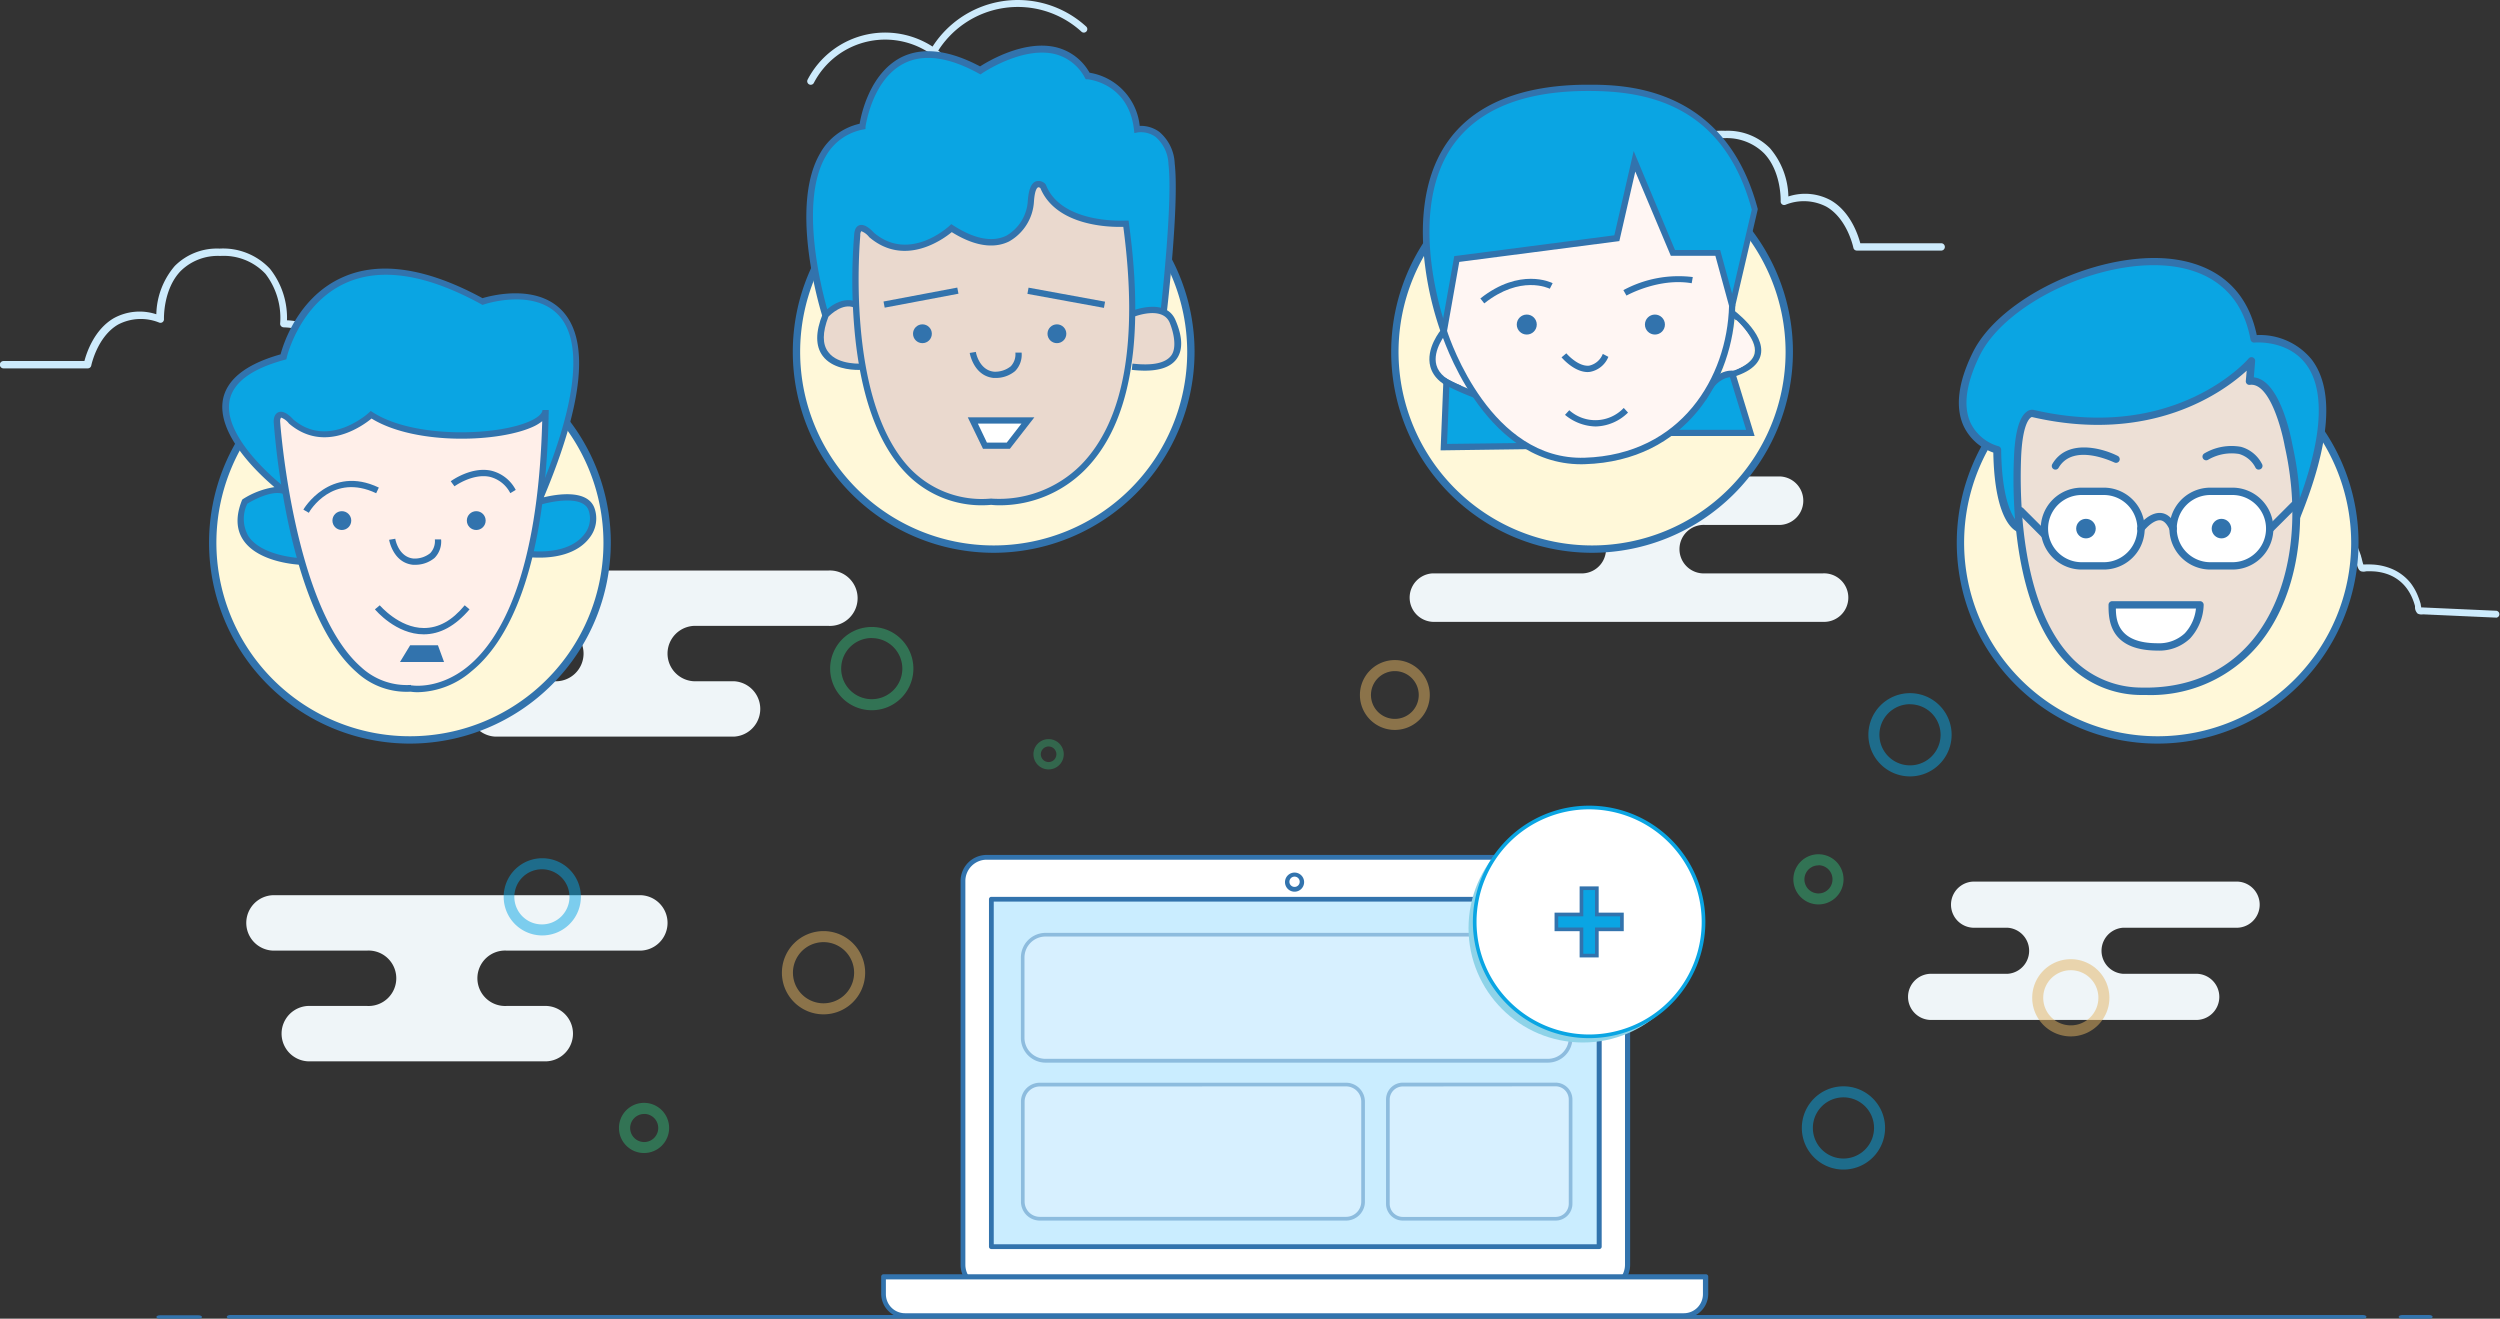 <svg xmlns="http://www.w3.org/2000/svg" viewBox="0 0 340 179.34"><rect x="0" y="0" width="340" height="179.34" fill="#333333" stroke="none"/><defs><style>.cls-1{fill:#eff5f8;}.cls-2{fill:#cdebfc;}.cls-3{fill:#fff;}.cls-4{fill:#3273ad;}.cls-5{fill:#caedff;}.cls-6{fill:#fff8d9;}.cls-7{fill:#0aa5e3;}.cls-8{fill:#ffefe9;}.cls-9{fill:#ead9ce;}.cls-10{fill:#fff6f3;}.cls-11{opacity:0.5;}.cls-12{fill:#32b475;}.cls-13{fill:#349b67;}.cls-14{fill:#e3b462;}.cls-15{opacity:0.4;}.cls-16{fill:#ebf6ff;}.cls-17{fill:#8ed3e8;}.cls-18{fill:#ede0d6;}</style></defs><title>team</title><g id="Layer_2" data-name="Layer 2"><g id="Layer_1-2" data-name="Layer 1"><path class="cls-1" d="M304,119.9h-35.7a3.14,3.14,0,0,0,0,6.27H273a3.14,3.14,0,0,1,0,6.27H262.81a3.14,3.14,0,1,0,0,6.27h35.7a3.14,3.14,0,1,0,0-6.27h-9.74a3.14,3.14,0,0,1,0-6.27H304a3.14,3.14,0,1,0,0-6.27Z"/><path class="cls-1" d="M247.92,84.57H194.83a3.3,3.3,0,0,1,0-6.59H215.3a3.3,3.3,0,0,0,0-6.59H204.62a3.3,3.3,0,1,1,0-6.59h37.51a3.3,3.3,0,0,1,0,6.59H231.89a3.3,3.3,0,1,0,0,6.59h16a3.3,3.3,0,1,1,0,6.59Z"/><path class="cls-1" d="M87.21,121.75H37.07a3.77,3.77,0,0,0,0,7.53H49.93a3.77,3.77,0,1,1,0,7.53H41.87a3.77,3.77,0,0,0,0,7.53H74.35a3.77,3.77,0,0,0,0-7.53H68.89a3.77,3.77,0,1,1,0-7.53H87.21a3.77,3.77,0,0,0,0-7.53Z"/><path class="cls-1" d="M112.68,77.59H62.54a3.77,3.77,0,1,0,0,7.53H75.4a3.77,3.77,0,1,1,0,7.53H67.35a3.77,3.77,0,0,0,0,7.53H99.82a3.77,3.77,0,0,0,0-7.53H94.36a3.77,3.77,0,0,1,0-7.53h18.31a3.77,3.77,0,1,0,0-7.53Z"/><path class="cls-2" d="M51,50.08H45.2a.47.47,0,0,1-.47-.49,4.27,4.27,0,0,0-1.14-3.26c-1.77-1.82-5-1.8-5-1.81a.53.53,0,0,1-.36-.16A.48.48,0,0,1,38.1,44a9.84,9.84,0,0,0-2-6.76,7.79,7.79,0,0,0-6.14-2.43,7.2,7.2,0,0,0-5.4,2.06c-2.4,2.51-2.26,6.5-2.26,6.54a.48.48,0,0,1-.19.4.48.48,0,0,1-.44.07,6.65,6.65,0,0,0-5.61.26c-2.84,1.65-3.64,5.54-3.65,5.58a.48.48,0,0,1-.47.38H.48a.48.48,0,1,1,0-1h11c.29-1.1,1.32-4.27,4-5.83a7.29,7.29,0,0,1,5.78-.53,10.44,10.44,0,0,1,2.51-6.57,8.1,8.1,0,0,1,6.09-2.36,8.72,8.72,0,0,1,6.86,2.75,10.73,10.73,0,0,1,2.31,7,8.31,8.31,0,0,1,5.19,2.08,5.06,5.06,0,0,1,1.41,3.47H51a.48.48,0,1,1,0,1Z"/><path class="cls-2" d="M339.53,84h0l-10-.45a1.16,1.16,0,0,1-.73-.1,1.2,1.2,0,0,1-.36-.87c0-.07,0-.13,0-.16a8.69,8.69,0,0,0-.34-1,6.56,6.56,0,0,0-.89-1.54,5.56,5.56,0,0,0-2.34-1.73,6.88,6.88,0,0,0-2.26-.45,7.46,7.46,0,0,0-.83,0,1.25,1.25,0,0,1-.67,0c-.35-.13-.48-.52-.71-1.46,0-.15-.07-.27-.09-.34a17.94,17.94,0,0,0-1-2.28A11.87,11.87,0,0,0,317,70.49a8.76,8.76,0,0,0-5.19-2.42,11.55,11.55,0,0,0-10.6,5.07,12.59,12.59,0,0,0-1.87,7.8.48.48,0,0,1-.95.1,13.57,13.57,0,0,1,2-8.41,12.37,12.37,0,0,1,11.5-5.5,9.7,9.7,0,0,1,5.75,2.68,12.8,12.8,0,0,1,2.46,3.4,18.81,18.81,0,0,1,1,2.4c0,.08.07.23.11.42s.13.52.2.74l.19,0a9,9,0,0,1,.93,0,7.85,7.85,0,0,1,2.57.52,6.52,6.52,0,0,1,2.74,2,7.48,7.48,0,0,1,1,1.77,9.69,9.69,0,0,1,.38,1.11c0,.06,0,.16.05.27l0,.17h.17l10,.45a.47.47,0,0,1,0,.95Z"/><path class="cls-2" d="M110.25,11.53a.48.48,0,0,1-.42-.69,11.88,11.88,0,0,1,18-3.78.47.47,0,1,1-.6.74,10.93,10.93,0,0,0-16.55,3.48A.47.47,0,0,1,110.25,11.53Z"/><path class="cls-2" d="M126.9,7.6a.48.48,0,0,1-.41-.71,13.78,13.78,0,0,1,21.23-3.28.47.47,0,1,1-.64.7,12.83,12.83,0,0,0-19.77,3.05A.47.47,0,0,1,126.9,7.6Z"/><path class="cls-2" d="M213.48,34.08h5.81a.47.47,0,0,0,.47-.49,4.27,4.27,0,0,1,1.14-3.26c1.77-1.82,5-1.8,5-1.81a.53.53,0,0,0,.36-.16.48.48,0,0,0,.11-.38,9.84,9.84,0,0,1,2-6.76,7.79,7.79,0,0,1,6.14-2.43,7.2,7.2,0,0,1,5.4,2.06c2.4,2.51,2.26,6.5,2.26,6.54a.48.48,0,0,0,.19.4.48.48,0,0,0,.44.07,6.65,6.65,0,0,1,5.61.26c2.84,1.65,3.64,5.54,3.65,5.58a.48.48,0,0,0,.47.38H264a.48.48,0,0,0,0-1H253c-.29-1.1-1.32-4.27-4-5.83a7.29,7.29,0,0,0-5.78-.53,10.44,10.44,0,0,0-2.51-6.57,8.1,8.1,0,0,0-6.09-2.36,8.72,8.72,0,0,0-6.86,2.75,10.73,10.73,0,0,0-2.31,7,8.31,8.31,0,0,0-5.19,2.08,5.06,5.06,0,0,0-1.41,3.47h-5.33a.48.48,0,1,0,0,1Z"/><g id="Layer_1-2-2" data-name="Layer 1-2"><rect class="cls-3" x="130.95" y="116.6" width="90.42" height="58.64" rx="3.22" ry="3.22"/><path class="cls-4" d="M218.15,175.56h-84a3.55,3.55,0,0,1-3.51-3.55V119.82a3.55,3.55,0,0,1,3.51-3.55h84a3.55,3.55,0,0,1,3.55,3.55h0V172A3.55,3.55,0,0,1,218.15,175.56Zm-84-58.64a2.9,2.9,0,0,0-2.86,2.9V172a2.9,2.9,0,0,0,2.86,2.9h84A2.9,2.9,0,0,0,221,172h0V119.82a2.9,2.9,0,0,0-2.86-2.9Z"/><rect class="cls-5" x="134.82" y="122.29" width="82.69" height="47.25"/><path class="cls-4" d="M217.51,169.87H134.82a.32.32,0,0,1-.32-.32V122.29a.32.32,0,0,1,.32-.32h82.69a.32.32,0,0,1,.32.32v47.28A.32.32,0,0,1,217.51,169.87Zm-82.36-.65h82v-46.6h-82Z"/><path class="cls-3" d="M232,173.63V176h0a3,3,0,0,1-2.92,3H123.14a3,3,0,0,1-3-3h0v-2.34Z"/><path class="cls-4" d="M229,179.27H123.14a3.34,3.34,0,0,1-3.3-3.31v-2.34a.32.32,0,0,1,.32-.32H232a.32.32,0,0,1,.32.32V176A3.31,3.31,0,0,1,229,179.27ZM120.48,174v2a2.6,2.6,0,0,0,2.6,2.6H229a2.6,2.6,0,0,0,2.6-2.6v-2Z"/><circle class="cls-3" cx="176.06" cy="119.91" r="1.03"/><path class="cls-4" d="M176.06,121.27a1.3,1.3,0,1,1,1.3-1.3A1.3,1.3,0,0,1,176.06,121.27Zm0-2.05a.7.7,0,1,0,.7.7.7.7,0,0,0-.7-.7Z"/></g><path class="cls-4" d="M27,179.34H21.74c-.26,0-.47-.1-.47-.23s.21-.23.47-.23H27c.26,0,.47.1.47.23S27.26,179.34,27,179.34Z"/><path class="cls-4" d="M321.34,179.34h-290c-.28,0-.5-.11-.5-.25s.22-.25.5-.25h290c.28,0,.5.11.5.25S321.61,179.34,321.34,179.34Z"/><path class="cls-4" d="M330.34,179.34h-3.62c-.28,0-.5-.11-.5-.25s.22-.25.5-.25h3.62c.28,0,.5.11.5.25S330.61,179.34,330.34,179.34Z"/><circle class="cls-6" cx="55.76" cy="73.81" r="26.82"/><path class="cls-4" d="M55.76,101.13A27.32,27.32,0,1,1,83.07,73.81,27.35,27.35,0,0,1,55.76,101.13Zm0-53.64A26.32,26.32,0,1,0,82.07,73.81,26.35,26.35,0,0,0,55.76,47.49Z"/><path class="cls-7" d="M41,76.38S30.23,76,33.28,68.25c0,0,3.5-2.29,5.53-1.4,0,0-18-13.48-.2-18.33,0,0,4.5-19.9,27.05-7.52,0,0,22.58-7.54,7.65,27.25,0,0,6-1.9,7.19.89s-1.48,7-8.81,6.15"/><path class="cls-4" d="M40.95,76.81c-.24,0-5.82-.24-7.89-3.4-.94-1.43-1-3.22-.18-5.31l.05-.13L33,67.9a11.07,11.07,0,0,1,4.32-1.65c-2.47-2.1-7.84-7.27-7-11.91.53-2.76,3.16-4.83,7.84-6.15.36-1.37,2.35-7.75,8.39-10.46,5-2.27,11.45-1.32,19.07,2.82,1.17-.35,7.42-2,10.9,1.78,3.68,4,2.82,12.51-2.56,25.3,1.8-.43,5.84-1.09,6.85,1.37a4.22,4.22,0,0,1-.65,4.16c-1.57,2.08-4.7,3-8.6,2.58l.1-.85c3.59.41,6.44-.41,7.82-2.24a3.38,3.38,0,0,0,.54-3.32c-.81-2-5.09-1.14-6.67-.64l-.89.28.37-.86C78.38,55.37,79.44,46.66,76,42.9S65.87,41.38,65.8,41.41l-.18.06-.16-.09C58,37.29,51.81,36.32,47,38.5,40.75,41.31,39,48.55,39,48.62l-.06.25-.25.07c-4.49,1.22-7,3.09-7.47,5.55-1,5.35,7.72,12,7.81,12l3,2.22-3.4-1.49c-1.43-.63-4,.66-5,1.29a4.71,4.71,0,0,0,.15,4.4c1.83,2.79,7.15,3,7.2,3Z"/><path class="cls-8" d="M74.16,55.81c-.25,3.43-16.5,5.33-23.74.63,0,0-5.71,5.33-10.92.89,0,0-1.76-2.05-1.9,0,0,0,2.51,37.38,18.28,36.31,0,0,17.62,3.36,18.28-37.83"/><path class="cls-4" d="M56.85,94.14a6.43,6.43,0,0,1-1-.07,10,10,0,0,1-7.35-2.65c-4-3.5-7.13-10.3-9.28-20.22a107.45,107.45,0,0,1-2-13.84c0-.76.29-1.18.71-1.32.78-.25,1.69.71,1.95,1,4.81,4.1,10.25-.87,10.3-.92l.24-.23.28.18c5.6,3.63,17.27,3.25,21.64,1.08.9-.44,1.41-.94,1.44-1.39l.85,0c-.36,22.6-5.9,31.79-10.48,35.51A11.56,11.56,0,0,1,56.85,94.14Zm-.94-.93H56s3.7.64,7.64-2.58c4.32-3.54,9.53-12.2,10.1-33.35a5.66,5.66,0,0,1-1,.64c-4.57,2.27-16.21,2.7-22.21-1-1.2,1-6.44,4.78-11.23.68a2.38,2.38,0,0,0-1.08-.81.94.94,0,0,0-.12.51c0,.19,1.81,25.35,11,33.42a9.12,9.12,0,0,0,6.78,2.43Z"/><path class="cls-4" d="M56.35,76.81h-.2c-2.67-.29-3.21-3.28-3.23-3.4l.84-.14c0,.1.45,2.48,2.46,2.69h0a3.38,3.38,0,0,0,2.29-.73,2.37,2.37,0,0,0,.63-1.87l.85,0a3.18,3.18,0,0,1-.89,2.52A4.09,4.09,0,0,1,56.35,76.81Z"/><circle class="cls-4" cx="46.49" cy="70.8" r="1.28"/><circle class="cls-4" cx="64.77" cy="70.8" r="1.28"/><path class="cls-4" d="M57.62,86.27h0c-3.76,0-6.51-3.26-6.63-3.4l.66-.55s2.62,3.09,6,3.09h0c2,0,3.83-1,5.55-3.09l.66.55C61.93,85.13,59.85,86.27,57.62,86.27Z"/><path class="cls-4" d="M42,69.74l-.74-.43c0-.06,3.66-6.16,10.26-3l-.36.77C45.23,64.26,42.1,69.51,42,69.74Z"/><path class="cls-4" d="M69.4,67.07a4.29,4.29,0,0,0-2.82-2.23c-2.33-.47-4.75,1.28-4.77,1.3l-.51-.69c.11-.08,2.76-2,5.45-1.45a5.1,5.1,0,0,1,3.39,2.63Z"/><polygon class="cls-4" points="55.78 87.76 54.4 90.03 60.39 90.03 59.56 87.76 55.78 87.76"/><circle class="cls-6" cx="135.14" cy="47.86" r="26.82"/><path class="cls-4" d="M135.14,75.18a27.32,27.32,0,1,1,27.32-27.32A27.35,27.35,0,0,1,135.14,75.18Zm0-53.64a26.32,26.32,0,1,0,26.32,26.32A26.35,26.35,0,0,0,135.14,21.55Z"/><path class="cls-7" d="M112.25,42.84s-7.3-23.11,5-25.64c0,0,1.94-15.23,16-7.62,0,0,10.16-7,14.6.76a7.73,7.73,0,0,1,6.73,7.24s4.06-.76,4.7,4.7-1.08,20.18-1.08,20.18"/><path class="cls-4" d="M111.84,43c-.19-.6-4.61-14.82-.29-22.17a8.18,8.18,0,0,1,5.36-4c.23-1.35,1.39-6.79,5.59-9,2.87-1.47,6.5-1.07,10.79,1.2,1.09-.7,5.95-3.61,10.26-2.62a7.15,7.15,0,0,1,4.63,3.48A8.17,8.17,0,0,1,155,17.12a4.24,4.24,0,0,1,2.66.81,5.92,5.92,0,0,1,2.1,4.3c.63,5.45-1,19.67-1.08,20.28l-.85-.1c0-.15,1.7-14.73,1.08-20.08a5.12,5.12,0,0,0-1.75-3.71,3.43,3.43,0,0,0-2.44-.61l-.45.09-.05-.46c-.71-6.29-6.11-6.84-6.34-6.86l-.22,0-.11-.19a6.38,6.38,0,0,0-4.18-3.26c-4.44-1-9.75,2.6-9.8,2.64l-.22.15-.23-.12C129,7.73,125.55,7.28,122.9,8.65c-4.32,2.21-5.18,8.54-5.19,8.6l0,.3-.3.06a7.39,7.39,0,0,0-5.09,3.61c-4.13,7,.32,21.34.37,21.48Z"/><path class="cls-9" d="M117.29,49.86s-8.09.72-5-7c0,0,2-2.29,4.07-1.4"/><path class="cls-4" d="M116.75,50.31c-1.12,0-3.59-.21-4.86-1.9-1-1.34-1-3.26,0-5.72l.08-.13c.09-.1,2.27-2.5,4.56-1.5l-.34.78c-1.56-.68-3.22.92-3.53,1.24-.82,2.13-.84,3.75,0,4.82,1.35,1.81,4.64,1.55,4.68,1.54l.08.85S117.08,50.31,116.75,50.31Z"/><path class="cls-9" d="M154,42.71s4.36-1.78,5.5,1,1.82,7-5.5,6.15"/><path class="cls-4" d="M155.68,50.41a15.74,15.74,0,0,1-1.76-.11l.1-.85c2.71.31,4.48-.06,5.26-1.09s.37-3.07-.2-4.47c-1-2.37-4.9-.8-4.94-.78l-.32-.79c.19-.08,4.77-1.9,6.06,1.25,1,2.34,1,4.13.09,5.31C159.19,49.9,157.75,50.41,155.68,50.41Z"/><path class="cls-9" d="M116.56,31.92s-3.81,37.58,18.28,36.31c0,0,23.87,3,18.28-37.83,0,0-9,.63-11.3-5.08,0,0-1.4-1.4-1.65,2s-3.55,8.38-10.79,3.68c0,0-5.71,5.33-10.92.89C118.47,31.92,116.71,29.87,116.56,31.92Z"/><path class="cls-4" d="M136,68.72a10.22,10.22,0,0,1-1.2-.06,14.26,14.26,0,0,1-11.63-4.36c-3.88-4.05-6.24-10.75-7-19.9a76.07,76.07,0,0,1,0-12.51c.05-.7.29-1.12.71-1.26.77-.25,1.69.71,1.95,1,4.8,4.09,10.08-.72,10.3-.92l.24-.23.28.18c2.84,1.84,5.33,2.32,7.22,1.39a5.86,5.86,0,0,0,2.91-4.74c.12-1.57.47-2.41,1.12-2.65a1.27,1.27,0,0,1,1.26.35l.09.14C144.36,30.52,153,30,153.09,30l.4,0,.05.4c2.19,16,.18,27.3-6,33.51A16.37,16.37,0,0,1,136,68.72Zm-1.17-.91A15.71,15.71,0,0,0,147,63.24c5.9-6,7.83-16.86,5.77-32.39-1.81.06-9.11-.07-11.28-5.27-.09-.07-.22-.14-.31-.1s-.44.21-.56,1.91a6.67,6.67,0,0,1-3.39,5.45c-1.48.73-4,1.09-7.79-1.27-1.2,1-6.43,4.78-11.23.68a2.41,2.41,0,0,0-1.08-.81A.94.94,0,0,0,117,32h0c0,.22-2.15,22.4,6.79,31.74A13.52,13.52,0,0,0,134.82,67.8Z"/><rect class="cls-4" x="120.15" y="40.06" width="10.21" height="0.85" transform="translate(-5.34 23.95) rotate(-10.7)"/><rect class="cls-4" x="144.57" y="35.2" width="0.86" height="10.58" transform="translate(79.08 175.84) rotate(-79.63)"/><path class="cls-4" d="M135.31,51.4h-.2c-2.67-.29-3.21-3.28-3.23-3.4l.84-.14c0,.1.45,2.48,2.46,2.69h0a3.4,3.4,0,0,0,2.28-.73,2.36,2.36,0,0,0,.63-1.87l.85,0a3.18,3.18,0,0,1-.89,2.52A4.09,4.09,0,0,1,135.31,51.4Z"/><polygon class="cls-4" points="137.34 61.04 133.69 61.04 131.62 56.76 140.67 56.76 137.34 61.04"/><polygon class="cls-3" points="134.22 60.19 136.92 60.19 138.92 57.61 132.99 57.61 134.22 60.19"/><circle class="cls-4" cx="125.45" cy="45.39" r="1.28"/><circle class="cls-4" cx="143.74" cy="45.39" r="1.28"/><circle class="cls-6" cx="216.52" cy="47.86" r="26.82"/><path class="cls-4" d="M216.52,75.18a27.32,27.32,0,1,1,27.32-27.32A27.35,27.35,0,0,1,216.52,75.18Zm0-53.64a26.32,26.32,0,1,0,26.32,26.32A26.35,26.35,0,0,0,216.52,21.55Z"/><path class="cls-7" d="M238.63,28.5l-3.05,13.07s-24.18-19.39-39.22,3.49c0,0-12.61-33.12,19.61-33.12C223.6,11.94,234.71,13.69,238.63,28.5Z"/><path class="cls-4" d="M196.26,46l-.3-.78a44.24,44.24,0,0,1-2.16-9.15c-.6-4.76-.57-11.52,3-16.68s10.05-7.87,19.18-7.87c4.6,0,18.6,0,23.07,16.88l0,.1-3.23,13.84-.53-.42c-.12-.09-11.64-9.18-23.46-7.32-6,.95-11.09,4.55-15.14,10.71ZM216,12.37c-8.83,0-15,2.52-18.47,7.49-5.68,8.24-2.09,21-1,24.25,4.11-5.93,9.23-9.42,15.24-10.37,10.72-1.7,21.14,5.31,23.59,7.1l2.88-12.33C234.32,14,223.66,12.37,216,12.37Z"/><path class="cls-4" d="M234.22,51.65l-.17-.84c2.77-.58,4.31-1.51,4.58-2.76.42-2-2.46-4.55-3.6-5.37l.5-.69c.19.13,4.56,3.32,3.94,6.24C239.12,49.85,237.35,51,234.22,51.65Z"/><path class="cls-10" d="M196.36,45.06s-4.26,5.8,3.17,7.76"/><path class="cls-10" d="M236.13,43.51s6.35,5.5-1.91,7.35"/><path class="cls-4" d="M198.41,53.24c-2.16-.74-3.47-1.87-3.88-3.36-.68-2.49,1.42-5,1.51-5.1l.65.55s-1.9,2.27-1.34,4.32c.33,1.2,1.45,2.13,3.33,2.77Z"/><path class="cls-7" d="M207.64,60.69l-11.27.13.35-8.84a33.39,33.39,0,0,0,3.85,1.71h0"/><path class="cls-4" d="M195.92,61.25l.4-10,.6.33a33.27,33.27,0,0,0,3.79,1.69l1,.36-.3.8-1-.36a35,35,0,0,1-3.3-1.43l-.31,7.73,10.82-.13v.85Z"/><path class="cls-7" d="M227.19,58.87h10.86l-2.47-8s-2.33-.29-3.91,3.29"/><path class="cls-4" d="M238.63,59.3H227.19v-.85h10.28l-2.2-7.15c-.6.06-2.07.47-3.2,3l-.78-.35c1.69-3.82,4.25-3.55,4.35-3.54l.27,0Z"/><path class="cls-10" d="M196.36,45.06s5.45,18.08,19.17,17.65,19.83-11.55,20-21.13l-2-7.19h-6.1L222.29,22l-2.4,10.46-21.79,2.83Z"/><path class="cls-4" d="M215.06,63.14c-13.53,0-19-17.78-19.1-18l0-.1,1.82-10.21L219.55,32l2.63-11.46L227.8,34h6.14L236,41.52v.06c-.23,10.07-6.73,21.12-20.46,21.55ZM196.8,45c.45,1.4,6,17.67,18.72,17.25,13.15-.42,19.38-11,19.63-20.65l-1.86-6.81h-6.06l-4.83-11.46-2.17,9.46-21.77,2.83Z"/><path class="cls-4" d="M221.2,40.2l-.42-.74a15.79,15.79,0,0,1,9.44-1.78l-.15.84C225.57,37.75,221.24,40.18,221.2,40.2Z"/><path class="cls-4" d="M201.86,41.26l-.53-.67c5.38-4.26,9.65-2.17,9.83-2.08l-.39.76C210.61,39.19,206.79,37.35,201.86,41.26Z"/><path class="cls-4" d="M215.93,50.6c-1.86,0-3.48-1.91-3.56-2l.65-.55s1.57,1.84,3.1,1.68a2.58,2.58,0,0,0,1.86-1.6l.76.4a3.35,3.35,0,0,1-2.53,2.05Z"/><path class="cls-4" d="M217,58a6.73,6.73,0,0,1-4.16-1.58l.58-.63a5.32,5.32,0,0,0,7.41-.31l.58.63A6.46,6.46,0,0,1,217,58Z"/><circle class="cls-4" cx="207.64" cy="44.14" r="1.36"/><circle class="cls-4" cx="225.07" cy="44.14" r="1.36"/><g class="cls-11"><path class="cls-7" d="M259.76,105.59a5.66,5.66,0,1,1,5.66-5.66A5.66,5.66,0,0,1,259.76,105.59Zm0-9.82a4.16,4.16,0,1,0,4.16,4.16A4.16,4.16,0,0,0,259.76,95.78Z"/><path class="cls-12" d="M118.56,96.59a5.66,5.66,0,1,1,5.66-5.66A5.66,5.66,0,0,1,118.56,96.59Zm0-9.82a4.16,4.16,0,1,0,4.16,4.16A4.16,4.16,0,0,0,118.56,86.78Z"/><path class="cls-13" d="M142.61,104.64a2.06,2.06,0,1,1,2.06-2.06A2.06,2.06,0,0,1,142.61,104.64Zm0-3.12a1.06,1.06,0,1,0,1.06,1.06A1.06,1.06,0,0,0,142.61,101.52Z"/><path class="cls-12" d="M247.31,123a3.41,3.41,0,1,1,3.41-3.41A3.41,3.41,0,0,1,247.31,123Zm0-5.31a1.91,1.91,0,1,0,1.91,1.91A1.91,1.91,0,0,0,247.31,117.67Z"/><path class="cls-12" d="M87.61,156.81A3.41,3.41,0,1,1,91,153.4,3.41,3.41,0,0,1,87.61,156.81Zm0-5.31a1.91,1.91,0,1,0,1.91,1.91A1.91,1.91,0,0,0,87.61,151.49Z"/><path class="cls-14" d="M189.7,99.27a4.75,4.75,0,1,1,4.75-4.75A4.76,4.76,0,0,1,189.7,99.27Zm0-8a3.25,3.25,0,1,0,3.25,3.25A3.25,3.25,0,0,0,189.7,91.27Z"/><path class="cls-7" d="M250.71,159.06a5.66,5.66,0,1,1,5.66-5.66A5.66,5.66,0,0,1,250.71,159.06Zm0-9.82a4.16,4.16,0,1,0,4.16,4.16A4.16,4.16,0,0,0,250.71,149.24Z"/><path class="cls-14" d="M112,137.95a5.66,5.66,0,1,1,5.66-5.66A5.66,5.66,0,0,1,112,137.95Zm0-9.82a4.16,4.16,0,1,0,4.16,4.16A4.16,4.16,0,0,0,112,128.13Z"/><path class="cls-14" d="M281.63,140.95a5.25,5.25,0,1,1,5.25-5.25A5.26,5.26,0,0,1,281.63,140.95Zm0-9a3.75,3.75,0,1,0,3.75,3.75A3.75,3.75,0,0,0,281.63,131.95Z"/><path class="cls-7" d="M73.7,127.22A5.25,5.25,0,1,1,79,122,5.26,5.26,0,0,1,73.7,127.22Zm0-9A3.75,3.75,0,1,0,77.45,122,3.75,3.75,0,0,0,73.7,118.22Z"/></g><g class="cls-15"><rect class="cls-16" x="139.09" y="127.12" width="74.51" height="17.15" rx="3.11" ry="3.11"/><path class="cls-4" d="M210.49,144.52H142.2a3.36,3.36,0,0,1-3.36-3.36V130.23a3.36,3.36,0,0,1,3.36-3.36h68.3a3.36,3.36,0,0,1,3.36,3.36v10.94A3.36,3.36,0,0,1,210.49,144.52Zm-68.3-17.15a2.86,2.86,0,0,0-2.86,2.86v10.94A2.86,2.86,0,0,0,142.2,144h68.3a2.86,2.86,0,0,0,2.86-2.86V130.23a2.86,2.86,0,0,0-2.86-2.86Z"/></g><g class="cls-15"><rect class="cls-16" x="139.09" y="147.49" width="46.29" height="18.24" rx="2.31" ry="2.31"/><path class="cls-4" d="M183.07,166H141.41a2.57,2.57,0,0,1-2.56-2.56V149.81a2.57,2.57,0,0,1,2.56-2.56h41.66a2.57,2.57,0,0,1,2.56,2.56v13.61A2.57,2.57,0,0,1,183.07,166Zm-41.66-18.24a2.07,2.07,0,0,0-2.06,2.06v13.61a2.07,2.07,0,0,0,2.06,2.06h41.66a2.07,2.07,0,0,0,2.06-2.06V149.81a2.07,2.07,0,0,0-2.06-2.06Z"/></g><g class="cls-15"><rect class="cls-16" x="188.75" y="147.49" width="24.85" height="18.24" rx="2.04" ry="2.04"/><path class="cls-4" d="M211.56,166H190.79a2.29,2.29,0,0,1-2.29-2.29V149.53a2.29,2.29,0,0,1,2.29-2.29h20.77a2.29,2.29,0,0,1,2.29,2.29v14.16A2.29,2.29,0,0,1,211.56,166Zm-20.77-18.24a1.79,1.79,0,0,0-1.79,1.79v14.16a1.79,1.79,0,0,0,1.79,1.79h20.77a1.79,1.79,0,0,0,1.79-1.79V149.53a1.79,1.79,0,0,0-1.79-1.79Z"/></g><circle class="cls-17" cx="215.28" cy="126.22" r="15.56"/><circle class="cls-3" cx="216.12" cy="125.38" r="15.56"/><path class="cls-7" d="M216.12,141.19a15.81,15.81,0,1,1,15.81-15.81A15.83,15.83,0,0,1,216.12,141.19Zm0-31.12a15.31,15.31,0,1,0,15.31,15.31A15.33,15.33,0,0,0,216.12,110.07Z"/><path class="cls-7" d="M215.08,126.39h-3.41v-2h3.41v-3.57h2.09v3.57h3.41v2h-3.41V130h-2.09Z"/><path class="cls-4" d="M217.42,130.21h-2.59v-3.57h-3.41v-2.52h3.41v-3.57h2.59v3.57h3.41v2.52h-3.41Zm-2.09-.5h1.59v-3.57h3.41v-1.52h-3.41v-3.57h-1.59v3.57h-3.41v1.52h3.41Z"/><circle class="cls-6" cx="293.44" cy="73.81" r="26.82"/><path class="cls-4" d="M293.44,101.13a27.32,27.32,0,1,1,27.32-27.32A27.35,27.35,0,0,1,293.44,101.13Zm0-53.64a26.32,26.32,0,1,0,26.32,26.32A26.35,26.35,0,0,0,293.44,47.49Z"/><path class="cls-7" d="M274.69,71.89s-3-.72-3.09-10.73c0,0-8.29-1.95-2.88-13S303,27.43,306.49,46.09c0,0,16.38-1.73,5.77,24.3"/><path class="cls-4" d="M274.68,72.39h-.12c-.34-.08-3.29-1.07-3.47-10.84a7,7,0,0,1-4-3.53c-1.22-2.57-.81-6,1.2-10.07,3.74-7.63,17.54-14,27.37-12.69,4.3.59,9.7,2.86,11.26,10.31a9.1,9.1,0,0,1,7.49,3.35c3.09,4.11,2.53,11.4-1.66,21.67a.5.5,0,1,1-.93-.38c4-9.79,4.61-16.94,1.79-20.69-2.53-3.36-7-2.93-7-2.93a.49.49,0,0,1-.54-.41c-1.33-7.21-6.45-9.38-10.5-9.94-9.47-1.3-22.76,4.83-26.34,12.14-1.87,3.83-2.28,6.92-1.2,9.2a6.06,6.06,0,0,0,3.74,3.1.5.5,0,0,1,.39.48c.11,9.21,2.68,10.24,2.71,10.24a.5.5,0,0,1-.12,1Z"/><circle class="cls-4" cx="302.12" cy="71.89" r="1.33"/><path class="cls-18" d="M306.15,49.08s-9.91,11.75-29.72,7.14c0,0-1.84-.46-2.07,6.22s0,31.1,16.82,31.56,24-15.9,20-33.4c0,0-1.65-9.26-5.3-8.75Z"/><path class="cls-4" d="M291.86,94.52h-.7A14.12,14.12,0,0,1,280.89,90c-7-7.4-7.24-21.74-7-27.56.12-3.5.7-5.66,1.71-6.42a1.18,1.18,0,0,1,1-.27c19.29,4.48,29.12-6.86,29.22-7a.5.5,0,0,1,.88.36l-.18,2.21c3.57.35,5.08,8.23,5.25,9.18,2.38,10.62.68,20.77-4.55,27.11A19.09,19.09,0,0,1,291.86,94.52Zm-15.54-37.8s-1.27.24-1.46,5.75c-.2,5.7.07,19.72,6.76,26.84a13.15,13.15,0,0,0,9.57,4.2c6.27.16,11.55-2.08,15.2-6.52,5-6.11,6.66-15.93,4.34-26.28-.44-2.47-2.12-8.71-4.74-8.37a.49.49,0,0,1-.41-.13.5.5,0,0,1-.15-.4l.12-1.4C302.53,53.18,292.7,60.52,276.32,56.71Z"/><rect class="cls-3" x="278.04" y="66.82" width="13.13" height="10.14" rx="5.07" ry="5.07"/><path class="cls-4" d="M286.11,77.46h-3a5.57,5.57,0,1,1,0-11.14h3a5.57,5.57,0,1,1,0,11.14Zm-3-10.14a4.57,4.57,0,1,0,0,9.14h3a4.57,4.57,0,1,0,0-9.14Z"/><rect class="cls-3" x="295.55" y="66.82" width="13.13" height="10.14" rx="5.07" ry="5.07"/><path class="cls-4" d="M303.61,77.46h-3a5.57,5.57,0,0,1,0-11.14h3a5.57,5.57,0,0,1,0,11.14Zm-3-10.14a4.57,4.57,0,0,0,0,9.14h3a4.57,4.57,0,0,0,0-9.14Z"/><path class="cls-3" d="M287.26,82.26H299.2s0,5.77-5.89,5.72S287.26,84.47,287.26,82.26Z"/><path class="cls-4" d="M293.4,88.48h-.08c-6.56-.06-6.56-4.38-6.56-6.22a.5.5,0,0,1,.5-.5H299.2a.5.5,0,0,1,.5.5,7,7,0,0,1-1.86,4.58A6.07,6.07,0,0,1,293.4,88.48Zm-5.64-5.72c0,1.86.48,4.68,5.56,4.72h.07a5.11,5.11,0,0,0,3.74-1.35,5.82,5.82,0,0,0,1.52-3.37Z"/><path class="cls-4" d="M307.19,63.87a.5.5,0,0,1-.44-.26,3.62,3.62,0,0,0-2.24-1.87,6.32,6.32,0,0,0-4.21.79.5.5,0,0,1-.52-.86,7.28,7.28,0,0,1,5-.9,4.59,4.59,0,0,1,2.86,2.35.5.5,0,0,1-.44.74Z"/><path class="cls-4" d="M279.54,63.87a.5.5,0,0,1-.43-.75c2-3.45,6.71-2.23,8.93-1.1a.5.5,0,0,1-.45.89c-.06,0-5.59-2.78-7.62.71A.5.5,0,0,1,279.54,63.87Z"/><path class="cls-4" d="M295.55,72.39a.5.5,0,0,1-.46-.3c-.36-.82-.79-1.27-1.27-1.33-.86-.09-1.92,1-2.25,1.43a.5.5,0,0,1-.8-.6c.16-.21,1.55-2,3.17-1.82.86.1,1.56.75,2.07,1.92a.5.5,0,0,1-.46.7Z"/><circle class="cls-4" cx="283.69" cy="71.89" r="1.33"/><circle class="cls-4" cx="302.12" cy="71.89" r="1.33"/><path class="cls-4" d="M308.78,72.39a.5.5,0,0,1-.35-.85l3.2-3.2a.5.5,0,0,1,.71.71l-3.2,3.2A.5.5,0,0,1,308.78,72.39Z"/><path class="cls-4" d="M278,73.17a.5.5,0,0,1-.35-.15l-3.2-3.2a.5.5,0,0,1,.71-.71l3.2,3.2a.5.5,0,0,1-.35.85Z"/></g></g></svg>